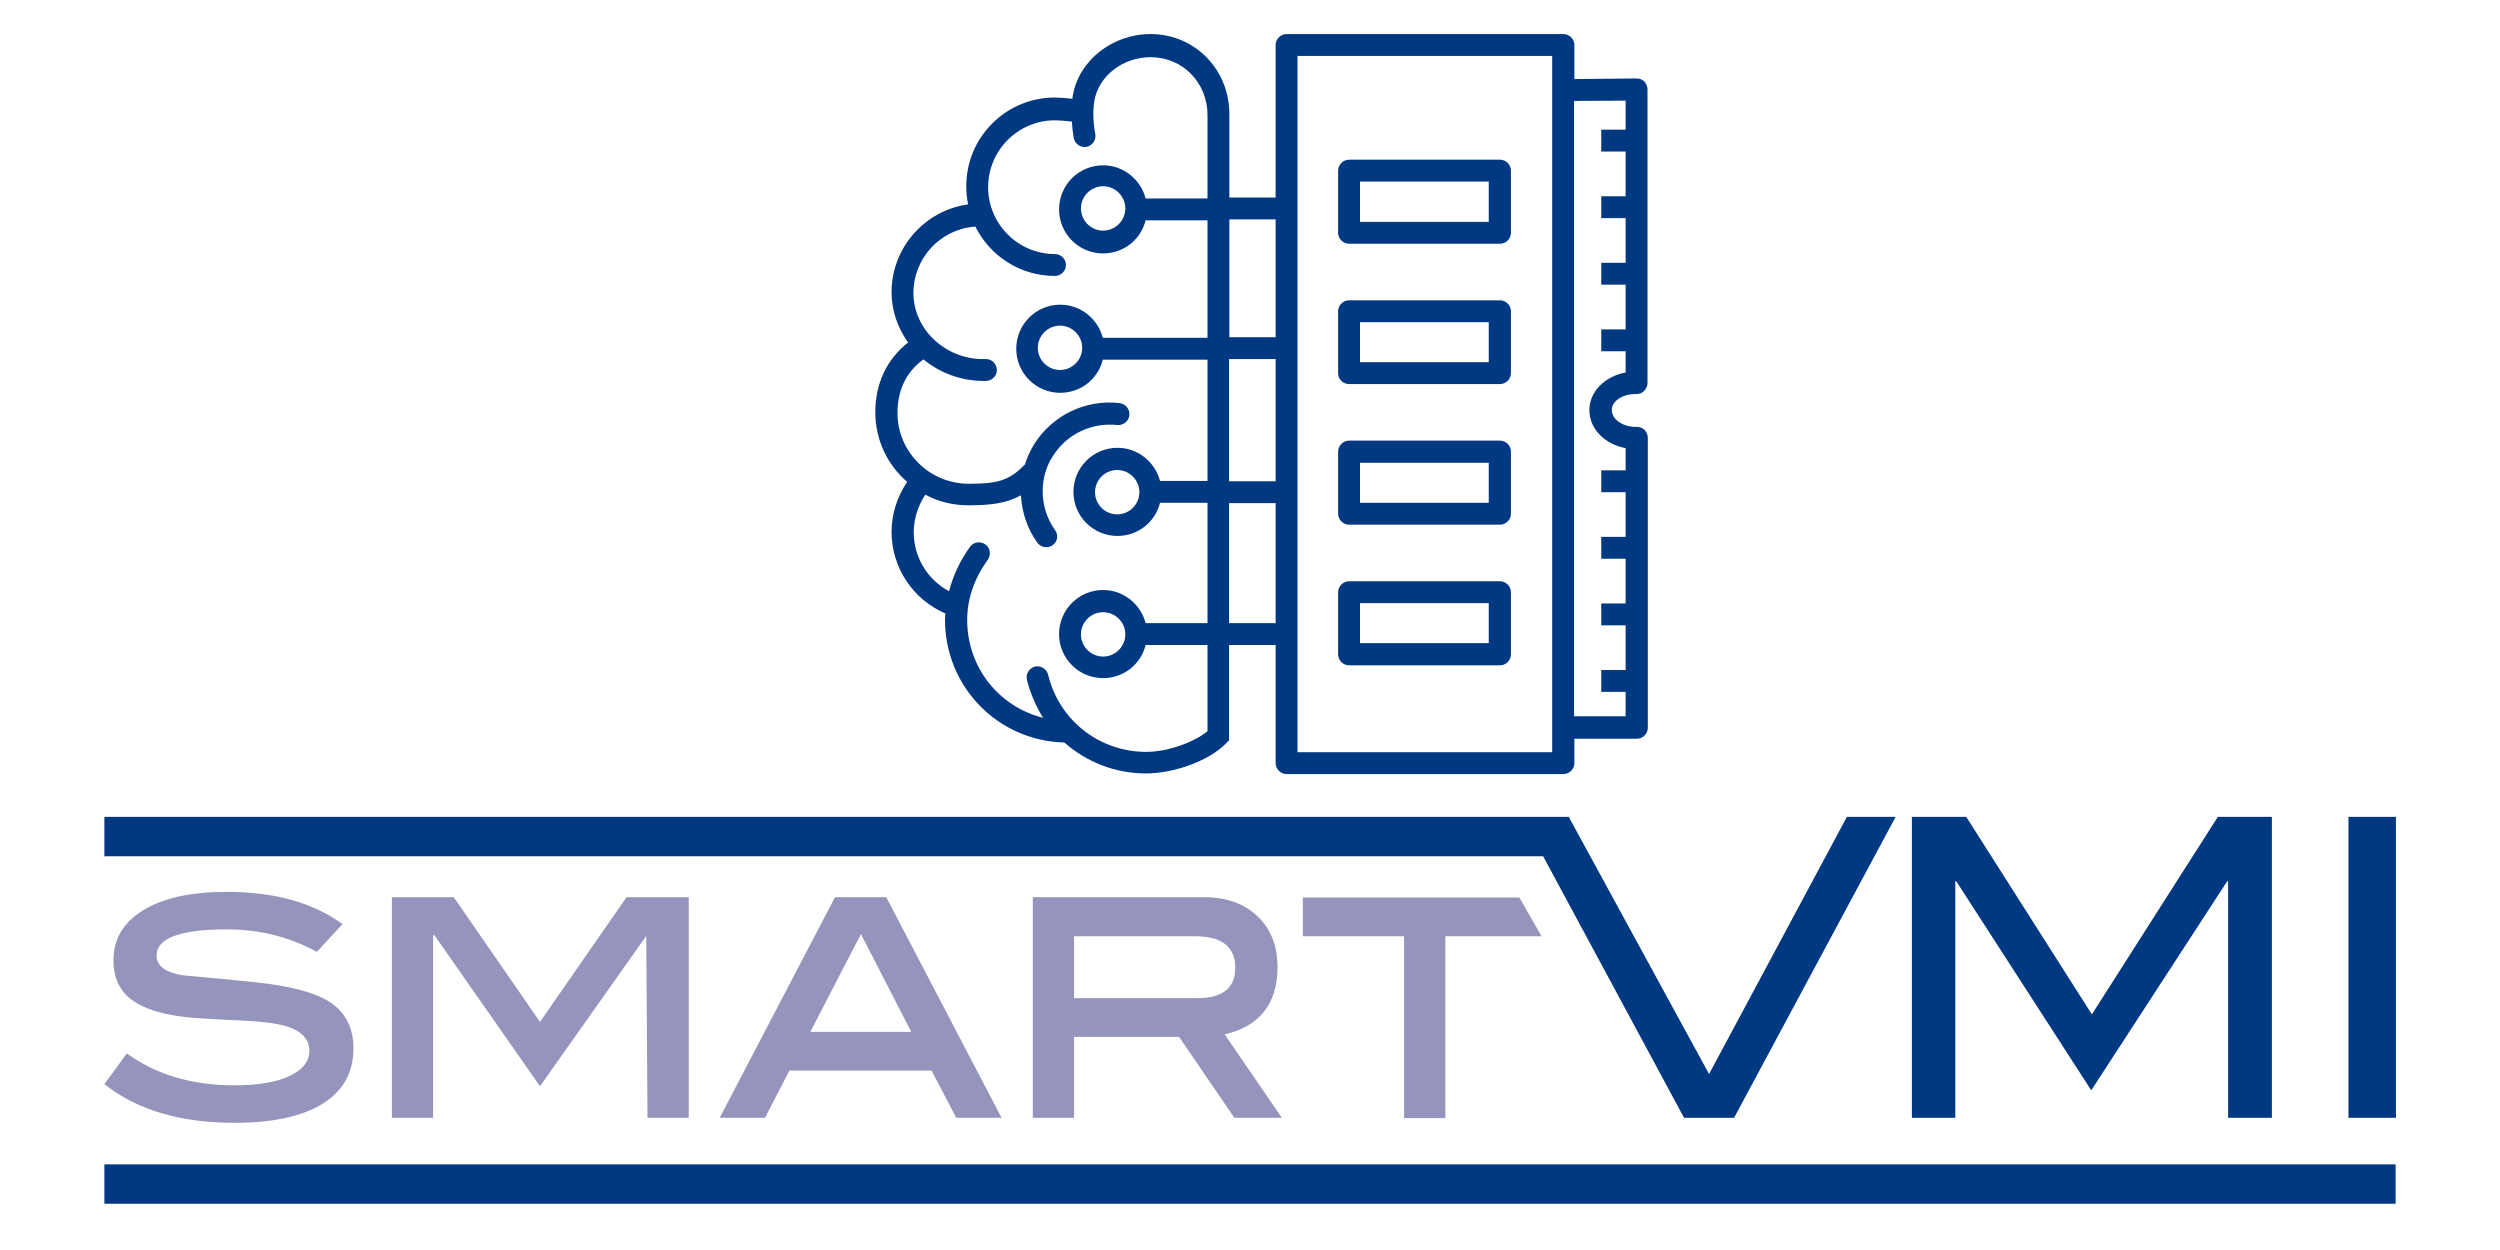 <?xml version="1.0" encoding="utf-8"?>
<!-- Generator: Adobe Illustrator 26.0.2, SVG Export Plug-In . SVG Version: 6.00 Build 0)  -->
<svg version="1.1" id="Ebene_1" xmlns="http://www.w3.org/2000/svg" xmlns:xlink="http://www.w3.org/1999/xlink" x="0px" y="0px"
	 viewBox="0 0 800 400" style="enable-background:new 0 0 800 400;" xml:space="preserve">
<style type="text/css">
	.st0{fill:#9494BD;}
	.st1{fill:#003882;}
</style>
<g>
	<path class="st0" d="M50.1,305.8c0-5.6,7.5-8.4,22.6-8.4c10.4,0,19.9,2.4,28.7,7.2l8.2-8.9c-9.5-6.9-21.8-10.3-37.1-10.3
		c-11.5,0-20.4,2-26.7,5.9c-6.4,3.9-9.5,9.3-9.5,16c0,5.6,2,9.8,5.9,12.7c4,2.9,10.1,4.8,18.5,5.6c2.1,0.2,7.9,0.6,17.3,1
		c6,0.3,10.5,0.9,13.3,1.7c5.1,1.5,7.7,4.2,7.7,7.9c0,3.4-2.1,6.1-6.3,8.1c-4.2,2-10.1,3-17.7,3c-13.6,0-25-3.4-34.4-10.2l-7.2,9.8
		c10.4,8.3,24.3,12.4,41.7,12.4c12.3,0,21.8-2.1,28.3-6.2c6.5-4.1,9.7-10,9.7-17.6c0-6.7-2.6-11.7-7.8-15c-4.7-3-12.6-5-23.7-6.2
		c-7.7-0.8-15.4-1.5-23.1-2.2C53,311.2,50.1,309.1,50.1,305.8 M207.2,357.7h13.2v-70.6h-19.9l-27.7,39.9l-27.6-39.9h-19.8v70.6h13.2
		v-58.1l0.3-0.5l33.9,48.5l34-48.1L207.2,357.7z M291.6,330.2h-32.3l16.2-31.3L291.6,330.2z M306,357.7h14.5l-36.9-70.6h-16.4
		l-36.9,70.6h14.5l7.8-15.1h45.5L306,357.7z M383.2,319.4h-39.5v-19.8h38.8c8.5,0,12.8,3.4,12.8,10.2
		C395.2,316.2,391.2,319.4,383.2,319.4 M410.2,357.7L391.9,331c11.2-2.6,16.9-9.8,16.9-21.5c0-6.8-2.1-12.2-6.4-16.3
		c-4.3-4.1-10-6.1-17.2-6.1h-54.7v70.6h13.2v-25.9h33.6l17.7,25.9H410.2z M486.2,287.2h-69.3v12.4h32.4v58.2h13.2v-58.2h30.8
		L486.2,287.2z"/>
</g>
<g>
	<rect x="33.4" y="372.6" class="st1" width="733.2" height="12.6"/>
	<path class="st1" d="M591,261.4l-44.1,82.3L502,261.4H33.4v12.6h460.4l45.1,83.7h16l51.7-96.3H591z M709.7,261.4l-40.3,63.2
		l-40.2-63.2h-17.4v96.3h13.9V282h0.3l43.2,66.9l43.5-66.9h0.3v75.7H727v-96.3H709.7z M751.5,357.7h15.2v-96.3h-15.2V357.7z"/>
</g>
<g>
	<path class="st1" d="M407.8,114.9c1.9,0,3.5-1.6,3.5-3.5s-1.6-3.5-3.5-3.5h-14.4V70.2h14.4c1.9,0,3.5-1.6,3.5-3.5
		c0-1.9-1.6-3.5-3.5-3.5h-14.4V36.9c0-0.1,0-0.1,0-0.2c0-0.1,0-0.1,0-0.2c0-14.3-11.1-25.6-25.2-25.6c-12.3,0-23,8.5-24.9,19.7
		c-0.1,0.3-0.1,0.7-0.1,1c-2-0.2-4.3-0.4-5.6-0.4c-15.7,0-28.4,12.7-28.4,28.4c0,2,0.2,3.9,0.6,5.8c-13.8,1.9-24.5,13.8-24.5,28.1
		c0,5.8,1.9,11.4,5.3,16.1c-6.8,5.3-10.5,13.1-10.5,22.3c0,8.9,3.9,16.9,10.2,22.3c-3.2,4.7-5,10.3-5,16c0,11.4,6.8,21.6,17.2,26.1
		c0,0.7-0.1,1.3-0.1,2c0,21.4,16.8,38.7,38.1,39.3c0,0,0.1,0,0.1,0c7,6.2,16.2,9.9,26.1,9.9c9.2,0,20.4-4.2,25.6-9.6l1-1v-30.5h14.4
		c1.9,0,3.5-1.6,3.5-3.5s-1.6-3.5-3.5-3.5h-14.4V161h14.4c1.9,0,3.5-1.6,3.5-3.5c0-1.9-1.6-3.5-3.5-3.5h-14.4v-39.1H407.8z
		 M386.4,153.9h-15.2c-1.6-6.1-7.1-10.6-13.6-10.6c-7.8,0-14.1,6.3-14.1,14.1s6.3,14.1,14.1,14.1c6.6,0,12.1-4.5,13.6-10.6h15.2
		v38.5h-19.8c-1.6-6.1-7.1-10.6-13.6-10.6c-7.8,0-14.1,6.3-14.1,14.1c0,7.8,6.3,14.1,14.1,14.1c6.6,0,12.1-4.5,13.6-10.6h19.8V234
		c-4,3.3-12.4,6.6-19.6,6.6c-15,0-27.9-10.1-31.4-24.7c-0.5-1.9-2.4-3-4.2-2.6c-1.9,0.5-3,2.4-2.6,4.2c1.1,4.4,2.9,8.5,5.2,12.2
		c-14.1-3.5-24.3-16.1-24.3-31.3c0-6.7,2.2-13.2,6.6-19.3c1.1-1.6,0.8-3.8-0.8-4.9c-1.6-1.1-3.8-0.8-4.9,0.8
		c-3.2,4.4-5.4,9.2-6.7,14.2c-6.9-3.7-11.3-10.9-11.3-18.8c0-4.3,1.3-8.5,3.7-12.1c4.1,2.2,8.8,3.4,13.8,3.4c7,0,12.1-0.6,16.8-3.2
		c0.3,5.4,2,10.6,5.2,15.1c0.7,1,1.8,1.5,2.9,1.5c0.7,0,1.4-0.2,2-0.6c1.6-1.1,2-3.3,0.8-4.9c-4-5.6-5-12.9-2.8-19.3
		c0.5-1.5,1.2-3,2.1-4.3c4.3-7,12.4-10.9,20.6-10c1.9,0.2,3.7-1.2,3.9-3.1s-1.2-3.7-3.1-3.9c-10.9-1.3-21.6,3.9-27.4,13.2
		c-1.1,1.8-2,3.7-2.7,5.7c-0.1,0.2-0.1,0.5-0.2,0.7c-0.1,0.1-0.2,0.2-0.3,0.3c-4.9,5-8.8,5.9-17.7,5.9c-12.6,0-22.8-10.2-22.8-22.6
		c0-7.4,2.8-13.2,8.3-17.2c5.3,4.4,12.2,6.9,19.2,6.9c0.3,0,0.6,0,0.9,0c1.9-0.1,3.5-1.7,3.4-3.6c-0.1-1.9-1.7-3.5-3.6-3.4
		c-6.3,0.2-12.2-2.1-16.7-6.4c-4.1-4-6.4-9.2-6.4-14.7c0-11.3,8.7-20.5,19.8-21.3c4.7,9.4,14.3,15.8,25.5,15.8
		c1.9,0,3.5-1.6,3.5-3.5s-1.6-3.5-3.5-3.5c-11.8,0-21.4-9.6-21.4-21.4c0-11.8,9.6-21.4,21.4-21.4c1.3,0,3.7,0.2,5.4,0.4
		c0.1,1.8,0.3,3.6,0.6,5.3c0.4,1.9,2.2,3.1,4.1,2.8c1.9-0.4,3.1-2.2,2.8-4.1c-0.6-2.8-0.9-7.2-0.3-10.7c1.4-7.9,9.1-13.9,18-13.9
		c10.2,0,18.2,8.1,18.2,18.5c0,0.1,0,0.1,0,0.2c0,0.1,0,0.1,0,0.2v26.3h-19.8c-1.6-6.1-7.1-10.6-13.6-10.6
		c-7.8,0-14.1,6.3-14.1,14.1s6.3,14.1,14.1,14.1c6.6,0,12.1-4.5,13.6-10.6h19.8v37.6h-33.5c-1.6-6.1-7.1-10.6-13.6-10.6
		c-7.8,0-14.1,6.3-14.1,14.1s6.3,14.1,14.1,14.1c6.6,0,12.1-4.5,13.6-10.6h33.5V153.9z M364.6,157.5c0,3.9-3.2,7.1-7.1,7.1
		s-7.1-3.2-7.1-7.1s3.2-7.1,7.1-7.1S364.6,153.6,364.6,157.5z M360.1,203c0,3.9-3.2,7.1-7.1,7.1s-7.1-3.2-7.1-7.1s3.2-7.1,7.1-7.1
		S360.1,199.1,360.1,203z M360.1,66.7c0,3.9-3.2,7.1-7.1,7.1s-7.1-3.2-7.1-7.1s3.2-7.1,7.1-7.1S360.1,62.8,360.1,66.7z M346.3,111.3
		c0,3.9-3.2,7.1-7.1,7.1s-7.1-3.2-7.1-7.1s3.2-7.1,7.1-7.1S346.3,107.4,346.3,111.3z"/>
	<g>
		<path class="st1" d="M523.2,126.1c0.1,0,0.3,0,0.4,0c1,0,1.9-0.3,2.5-1c0.7-0.7,1.1-1.6,1.1-2.5v-94c0-0.9-0.4-1.8-1-2.5
			c-0.7-0.7-1.5-1-2.5-1l-19.9,0.2V14.4c0-1.9-1.6-3.5-3.5-3.5h-88.6c-1.9,0-3.5,1.6-3.5,3.5v229.8c0,1.9,1.6,3.5,3.5,3.5h88.6
			c1.9,0,3.5-1.6,3.5-3.5v-7.8h20c1.9,0,3.5-1.6,3.5-3.5v-92.8c0-0.9-0.4-1.8-1-2.5c-0.7-0.7-1.6-1-2.5-1c-0.1,0-0.3,0-0.4,0
			c-4.1,0-7.6-2.4-7.6-5.3C515.6,128.5,519.1,126.1,523.2,126.1z M496.7,240.7h-81.5V17.9h81.5V240.7z M520.2,143.4v7.1h-7.8v7h7.8
			v14.3h-7.8v7h7.8v14.3h-7.8v7h7.8v14.3h-7.8v7h7.8v7.8h-16.5V32.3l16.5-0.1v9.3h-7.8v7h7.8v14.3h-7.8v7h7.8v14.3h-7.8v7h7.8v14.3
			h-7.8v7h7.8v6.8c-6.6,1.2-11.6,6.1-11.6,12C508.6,137.3,513.6,142.2,520.2,143.4z"/>
		<path class="st1" d="M431.7,78H480c1.9,0,3.5-1.6,3.5-3.5V54.6c0-1.9-1.6-3.5-3.5-3.5h-48.3c-1.9,0-3.5,1.6-3.5,3.5v19.9
			C428.2,76.4,429.8,78,431.7,78z M435.2,58.1h41.2V71h-41.2V58.1z"/>
		<path class="st1" d="M431.7,122.9H480c1.9,0,3.5-1.6,3.5-3.5V99.6c0-1.9-1.6-3.5-3.5-3.5h-48.3c-1.9,0-3.5,1.6-3.5,3.5v19.9
			C428.2,121.4,429.8,122.9,431.7,122.9z M435.2,103.1h41.2v12.8h-41.2V103.1z"/>
		<path class="st1" d="M431.7,167.9H480c1.9,0,3.5-1.6,3.5-3.5v-19.9c0-1.9-1.6-3.5-3.5-3.5h-48.3c-1.9,0-3.5,1.6-3.5,3.5v19.9
			C428.2,166.3,429.8,167.9,431.7,167.9z M435.2,148.1h41.2v12.8h-41.2V148.1z"/>
		<path class="st1" d="M431.7,212.9H480c1.9,0,3.5-1.6,3.5-3.5v-19.9c0-1.9-1.6-3.5-3.5-3.5h-48.3c-1.9,0-3.5,1.6-3.5,3.5v19.9
			C428.2,211.3,429.8,212.9,431.7,212.9z M435.2,193h41.2v12.8h-41.2V193z"/>
	</g>
</g>
</svg>
